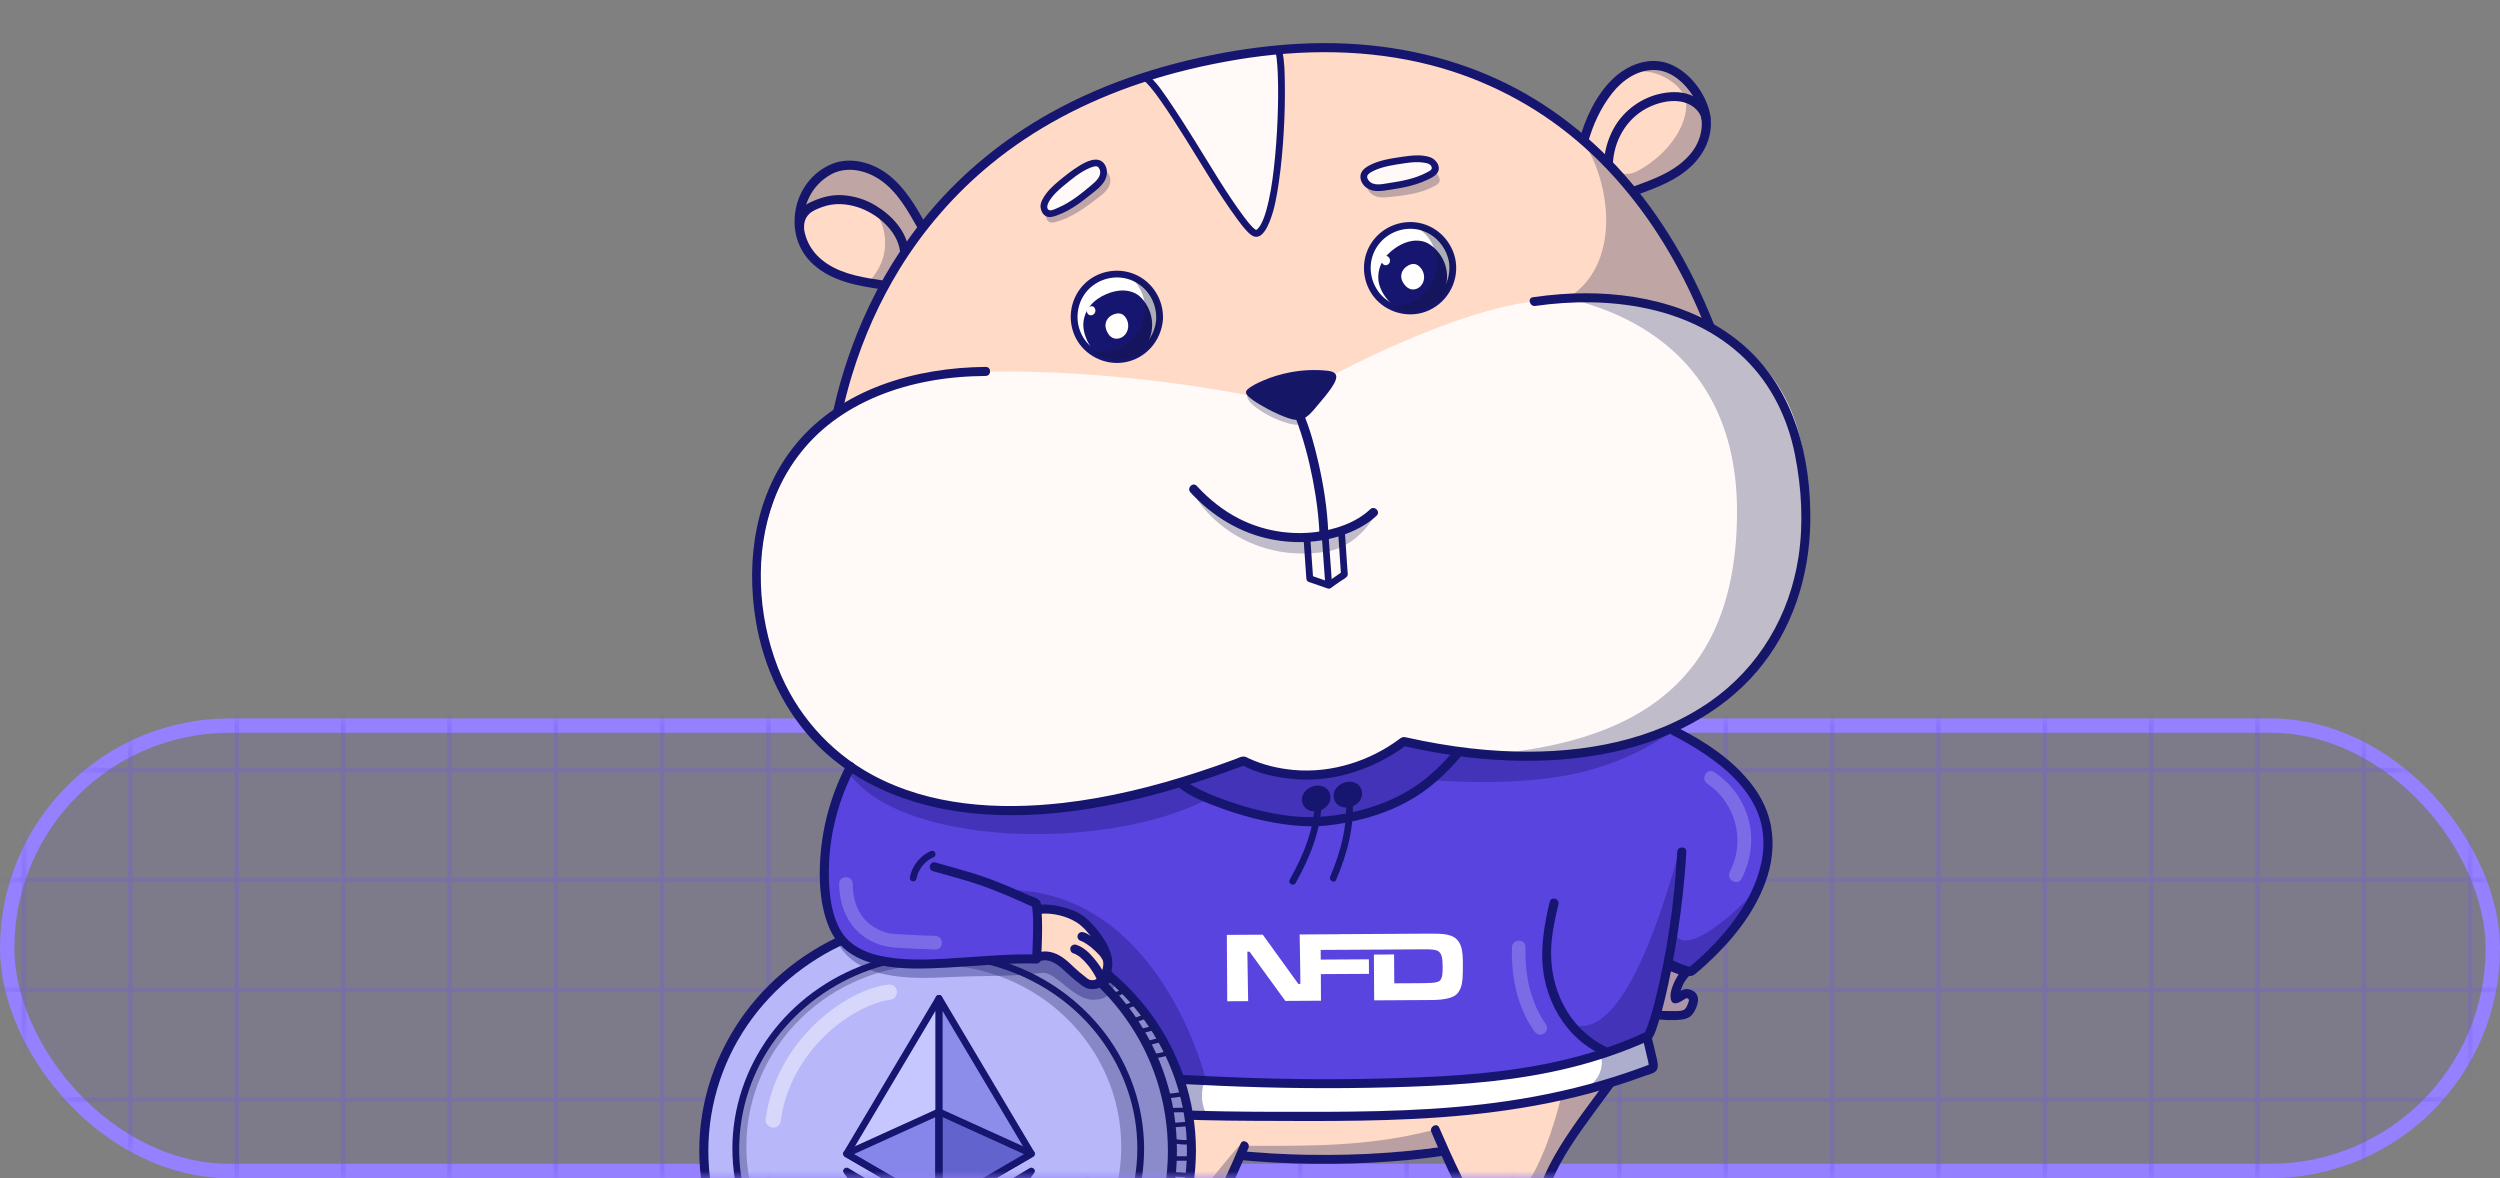 <svg width="174" height="82" viewBox="0 0 174 82" fill="none" xmlns="http://www.w3.org/2000/svg"><rect x="0" y="0" width="174" height="82" fill="#808080" stroke="none"/><rect x="0.5" y="50.5" width="173" height="31" rx="15.5" fill="#6C52EE" fill-opacity="0.1" stroke="#9580FF"></rect><mask id="mask0_1423_21109" style="mask-type:alpha" maskUnits="userSpaceOnUse" x="0" y="50" width="174" height="32"><rect y="50" width="174" height="32" rx="16" fill="#6C52EE" fill-opacity="0.3"></rect></mask><g mask="url(#mask0_1423_21109)"><mask id="mask1_1423_21109" style="mask-type:alpha" maskUnits="userSpaceOnUse" x="-20" y="-23" width="213" height="123"><path d="M193 -22.372H-19.4V99H193V-22.372Z" fill="white"></path></mask><g mask="url(#mask1_1423_21109)"><path d="M209.098 114.91H-35.497V-38.281H209.098V114.91ZM-35.181 114.594H208.782V-37.965H-35.181V114.594Z" fill="#6C52EE" fill-opacity="0.8"></path><path d="M208.94 76.375H-35.339V76.691H208.94V76.375Z" fill="#6C52EE" fill-opacity="0.8"></path><path d="M208.94 68.731H-35.339V69.047H208.94V68.731Z" fill="#6C52EE" fill-opacity="0.8"></path><path d="M208.94 61.087H-35.339V61.404H208.94V61.087Z" fill="#6C52EE" fill-opacity="0.8"></path><path d="M208.94 53.444H-35.339V53.76H208.94V53.444Z" fill="#6C52EE" fill-opacity="0.8"></path><path d="M172.086 -38.124H171.77V114.752H172.086V-38.124Z" fill="#6C52EE" fill-opacity="0.8"></path><path d="M164.684 -38.124H164.367V114.752H164.684V-38.124Z" fill="#6C52EE" fill-opacity="0.8"></path><path d="M157.281 -38.124H156.965V114.752H157.281V-38.124Z" fill="#6C52EE" fill-opacity="0.8"></path><path d="M149.879 -38.124H149.562V114.752H149.879V-38.124Z" fill="#6C52EE" fill-opacity="0.8"></path><path d="M142.477 -38.124H142.16V114.752H142.477V-38.124Z" fill="#6C52EE" fill-opacity="0.8"></path><path d="M135.074 -38.124H134.758V114.752H135.074V-38.124Z" fill="#6C52EE" fill-opacity="0.8"></path><path d="M127.672 -38.124H127.355V114.752H127.672V-38.124Z" fill="#6C52EE" fill-opacity="0.8"></path><path d="M120.269 -38.124H119.953V114.752H120.269V-38.124Z" fill="#6C52EE" fill-opacity="0.8"></path><path d="M112.867 -38.124H112.551V114.752H112.867V-38.124Z" fill="#6C52EE" fill-opacity="0.8"></path><path d="M105.465 -38.124H105.149V114.752H105.465V-38.124Z" fill="#6C52EE" fill-opacity="0.8"></path><path d="M98.062 -38.124H97.746V114.752H98.062V-38.124Z" fill="#6C52EE" fill-opacity="0.8"></path><path d="M90.66 -38.124H90.344V114.752H90.66V-38.124Z" fill="#6C52EE" fill-opacity="0.8"></path><path d="M83.257 -38.124H82.941V114.752H83.257V-38.124Z" fill="#6C52EE" fill-opacity="0.8"></path><path d="M75.855 -38.124H75.538V114.752H75.855V-38.124Z" fill="#6C52EE" fill-opacity="0.8"></path><path d="M68.452 -38.124H68.136V114.752H68.452V-38.124Z" fill="#6C52EE" fill-opacity="0.8"></path><path d="M61.05 -38.124H60.733V114.752H61.05V-38.124Z" fill="#6C52EE" fill-opacity="0.8"></path><path d="M53.648 -38.124H53.331V114.752H53.648V-38.124Z" fill="#6C52EE" fill-opacity="0.8"></path><path d="M46.245 -38.124H45.929V114.752H46.245V-38.124Z" fill="#6C52EE" fill-opacity="0.8"></path><path d="M38.843 -38.124H38.527V114.752H38.843V-38.124Z" fill="#6C52EE" fill-opacity="0.8"></path><path d="M31.44 -38.124H31.124V114.752H31.44V-38.124Z" fill="#6C52EE" fill-opacity="0.8"></path><path d="M24.039 -38.124H23.722V114.752H24.039V-38.124Z" fill="#6C52EE" fill-opacity="0.8"></path><path d="M16.636 -38.124H16.32V114.752H16.636V-38.124Z" fill="#6C52EE" fill-opacity="0.8"></path><path d="M9.234 -38.124H8.917V114.752H9.234V-38.124Z" fill="#6C52EE" fill-opacity="0.8"></path><path d="M1.831 -38.124H1.515V114.752H1.831V-38.124Z" fill="#6C52EE" fill-opacity="0.8"></path></g></g><mask id="mask2_1423_21109" style="mask-type:alpha" maskUnits="userSpaceOnUse" x="0" y="0" width="174" height="82"><rect width="174" height="82" rx="41" fill="#6C52EE"></rect></mask><g mask="url(#mask2_1423_21109)"><path d="M110.204 9.888C110.615 8.385 111.251 7.13 112.149 6.061C113.046 4.991 114.511 4.275 115.852 4.665C116.531 4.862 117.111 5.318 117.583 5.846C118.344 6.699 118.878 7.824 118.763 8.962C118.647 10.112 117.884 11.118 116.948 11.796C116.011 12.474 114.908 12.875 113.82 13.267" fill="#FFDAC7"></path><path d="M110.508 9.971C110.857 8.711 111.401 7.504 112.216 6.474C112.953 5.542 114.067 4.78 115.306 4.881C116.574 4.984 117.613 6.135 118.126 7.22C118.697 8.429 118.488 9.743 117.622 10.751C116.621 11.918 115.143 12.457 113.737 12.963C113.358 13.099 113.522 13.708 113.905 13.57C115.322 13.059 116.807 12.518 117.875 11.407C118.889 10.354 119.364 8.918 118.906 7.494C118.477 6.16 117.379 4.826 116.017 4.385C114.666 3.948 113.202 4.561 112.229 5.511C111.061 6.652 110.331 8.252 109.901 9.803C109.792 10.194 110.399 10.361 110.508 9.971Z" fill="#161670"></path><path d="M119.048 8.155C118.92 7.529 118.458 7.018 117.902 6.724C117.237 6.372 116.465 6.357 115.738 6.487C114.287 6.745 112.994 7.68 112.293 8.974C111.886 9.726 111.662 10.562 111.626 11.417C111.609 11.822 112.238 11.822 112.255 11.417C112.323 9.806 113.177 8.293 114.617 7.532C115.316 7.163 116.189 6.936 116.98 7.07C117.649 7.184 118.299 7.626 118.441 8.322C118.522 8.718 119.13 8.55 119.049 8.154L119.048 8.155Z" fill="#161670"></path><path d="M85.803 3.867C61.661 7.851 57.933 26.716 57.392 32.88C57.077 36.48 56.842 40.954 57.117 45.781C57.274 48.532 59.61 51.302 60.177 54.186C60.634 56.51 59.235 58.942 60.051 61.239C62.106 67.026 65.723 71.235 70.98 75.739C78.263 81.98 107.775 82.533 112.626 74.608C113.982 72.392 116.064 50.05 116.306 47.932C116.306 47.932 121.879 34.034 120.73 29.107C116.965 12.974 105.543 0.61 85.803 3.867Z" fill="#FFDAC7"></path><path d="M79.518 5.255C81.454 6.437 86.506 16.744 87.47 16.238C89.074 15.396 89.489 4.629 88.957 3.436" fill="#FFF9F8"></path><path d="M64.233 15.873C63.548 14.657 62.835 13.41 61.743 12.54C60.651 11.67 59.073 11.258 57.836 11.906C57.21 12.234 56.613 12.742 56.256 13.353C55.679 14.34 55.499 15.603 55.837 16.695C56.179 17.799 57.126 18.634 58.178 19.113C59.23 19.592 60.391 19.765 61.535 19.934" fill="#FFDAC7"></path><path d="M64.449 15.62C63.729 14.343 62.971 13.026 61.782 12.124C60.715 11.313 59.2 10.886 57.913 11.407C56.573 11.95 55.631 13.181 55.376 14.593C55.12 16.015 55.523 17.427 56.606 18.404C57.923 19.593 59.7 19.895 61.395 20.144C61.792 20.202 61.963 19.596 61.563 19.537C60.198 19.336 58.766 19.134 57.586 18.367C56.523 17.677 55.893 16.605 55.928 15.325C55.965 14 56.645 12.822 57.795 12.163C58.881 11.542 60.198 11.821 61.2 12.48C62.441 13.297 63.194 14.677 63.905 15.938C64.104 16.291 64.648 15.973 64.449 15.62Z" fill="#161670"></path><path d="M55.965 15.844C55.949 15.49 56.05 15.167 56.3 14.91C56.549 14.654 56.908 14.53 57.235 14.407C58.035 14.11 58.903 14.162 59.706 14.423C61.028 14.854 62.455 16.037 62.643 17.487C62.695 17.883 63.324 17.888 63.272 17.487C63.09 16.073 62.092 14.993 60.903 14.281C60.241 13.884 59.488 13.653 58.72 13.59C57.879 13.521 57.133 13.736 56.378 14.091C55.709 14.406 55.302 15.11 55.335 15.844C55.354 16.248 55.984 16.25 55.965 15.844Z" fill="#161670"></path><path opacity="0.27" d="M60.612 14.483C61.182 14.722 62.616 17.351 60.445 19.643L61.303 19.935L62.852 17.533C62.852 17.533 63.932 15.998 64.165 15.78C64.052 15.679 62.667 13.097 61.643 12.368C60.549 11.588 58.921 11.388 57.63 11.856C57.211 12.009 55.301 13.717 55.666 15.384C55.703 15.41 56.995 12.966 60.612 14.484V14.483Z" fill="#18184C"></path><path d="M79.554 5.569C79.712 5.663 79.897 5.866 80.056 6.052C80.307 6.347 80.535 6.66 80.757 6.976C81.38 7.86 81.957 8.775 82.533 9.69C83.701 11.551 84.806 13.471 86.108 15.245C86.316 15.527 86.528 15.811 86.769 16.066C86.915 16.221 87.091 16.404 87.303 16.463C87.855 16.619 88.219 15.791 88.373 15.406C88.716 14.548 88.871 13.609 89.004 12.7C89.176 11.523 89.282 10.336 89.349 9.148C89.413 8.038 89.443 6.926 89.424 5.814C89.412 5.085 89.413 4.32 89.254 3.604C89.232 3.504 89.202 3.411 89.162 3.317C89.041 3.039 88.634 3.279 88.754 3.555C88.721 3.48 88.764 3.59 88.77 3.614C88.784 3.666 88.797 3.717 88.807 3.769C88.834 3.897 88.847 4.002 88.86 4.111C88.901 4.477 88.922 4.844 88.936 5.211C88.975 6.238 88.959 7.266 88.918 8.293C88.872 9.447 88.79 10.602 88.657 11.749C88.542 12.734 88.396 13.729 88.12 14.684C88.026 15.008 87.918 15.335 87.751 15.631C87.681 15.753 87.639 15.814 87.557 15.902C87.506 15.956 87.504 15.952 87.478 15.971C87.459 15.985 87.434 15.993 87.415 16.007C87.411 16.01 87.4 16.007 87.401 16.012C87.394 15.975 87.473 16.052 87.429 16.006C87.402 15.977 87.435 16.01 87.434 16.009C87.416 15.999 87.396 15.99 87.379 15.979C87.305 15.928 87.274 15.903 87.178 15.808C86.967 15.598 86.782 15.361 86.603 15.123C85.335 13.428 84.27 11.573 83.147 9.78C82.578 8.871 82.007 7.962 81.401 7.077C80.998 6.487 80.585 5.844 80.052 5.36C79.972 5.287 79.886 5.216 79.792 5.16C79.53 5.005 79.292 5.413 79.554 5.568V5.569Z" fill="#161670"></path><path d="M117.24 67.76C117.177 67.808 116.692 68.839 116.659 68.911C116.586 69.077 116.628 69.204 116.796 69.27C116.965 69.335 117.153 69.315 117.333 69.325C117.514 69.334 117.714 69.388 117.805 69.544C117.906 69.717 117.834 69.935 117.761 70.121C117.669 70.356 117.56 70.61 117.337 70.73C117.216 70.796 117.076 70.813 116.939 70.825C116.259 70.885 115.571 70.853 114.9 70.73C114.691 70.692 114.48 70.644 114.293 70.542C113.886 70.319 113.645 69.862 113.587 69.403C113.529 68.942 113.63 68.476 113.767 68.033C113.916 67.554 114.2 67.016 114.699 66.97C114.893 66.952 115.084 67.016 115.268 67.081C115.931 67.312 116.59 67.554 117.245 67.807" fill="#FFDAC7"></path><path d="M117.224 67.388C116.941 67.613 116.726 67.955 116.57 68.275C116.392 68.641 116.188 69.165 116.3 69.579C116.42 70.024 116.885 69.78 117.128 69.622C117.188 69.583 117.248 69.545 117.309 69.507C117.304 69.51 117.414 69.45 117.361 69.475C117.426 69.444 117.307 69.463 117.376 69.474C117.632 69.515 117.555 69.663 117.473 69.87C117.407 70.04 117.329 70.246 117.143 70.309C116.89 70.396 116.564 70.371 116.301 70.371C115.748 70.371 115.109 70.356 114.587 70.156C113.616 69.783 113.856 68.379 114.2 67.649C114.284 67.471 114.396 67.271 114.574 67.171C114.799 67.045 115.054 67.165 115.278 67.243C115.915 67.465 116.548 67.7 117.177 67.943C117.556 68.09 117.719 67.48 117.345 67.336C116.715 67.093 116.083 66.858 115.446 66.635C115.162 66.536 114.88 66.45 114.578 66.506C114.333 66.55 114.111 66.699 113.948 66.884C113.592 67.29 113.421 67.862 113.329 68.383C113.227 68.967 113.253 69.596 113.588 70.106C113.936 70.639 114.473 70.816 115.077 70.906C115.72 71.002 116.378 71.036 117.025 70.965C117.313 70.934 117.57 70.85 117.767 70.626C117.95 70.415 118.081 70.113 118.149 69.843C118.218 69.573 118.192 69.277 117.979 69.073C117.802 68.903 117.487 68.804 117.246 68.854C117.059 68.894 116.896 69.024 116.738 69.125C116.705 69.147 116.67 69.167 116.636 69.189C116.616 69.2 116.596 69.212 116.576 69.221C116.703 69.162 116.815 69.23 116.915 69.427C116.93 69.382 116.913 69.297 116.918 69.25C116.924 69.177 116.938 69.106 116.956 69.034C117.062 68.598 117.313 68.117 117.672 67.832C117.806 67.726 117.781 67.499 117.672 67.387C117.542 67.254 117.358 67.282 117.227 67.387L117.224 67.388Z" fill="#161670"></path><path d="M116.182 50.768C120.241 52.912 123.329 55.371 123.022 59.077C122.705 62.913 119.456 66.515 117.673 67.634L115.238 66.609C116.42 62.801 116.664 57.737 116.664 57.737" fill="#5A44E0"></path><path d="M114.139 50.12C115.967 50.889 117.773 51.793 119.364 52.99C120.479 53.828 121.504 54.853 122.134 56.11C123.595 59.022 122.168 62.259 120.279 64.593C119.442 65.627 118.488 66.578 117.451 67.413C117.553 67.385 117.656 67.359 117.758 67.332C116.958 67.13 116.064 66.764 115.529 66.115L115.61 66.421C115.993 65.195 116.502 63.995 116.792 62.741C117.021 61.751 117.002 60.775 116.565 59.843C116.265 59.201 115.807 58.638 115.327 58.12C115.051 57.823 114.606 58.269 114.882 58.565C115.654 59.396 116.331 60.366 116.321 61.543C116.31 62.72 115.829 63.797 115.465 64.856C115.34 65.222 115.216 65.587 115.097 65.955C115.042 66.129 114.943 66.319 115.035 66.496C115.106 66.631 115.262 66.76 115.376 66.859C115.831 67.252 116.38 67.518 116.94 67.729C117.243 67.843 117.646 68.059 117.932 67.83C118.217 67.603 118.492 67.362 118.761 67.115C120.491 65.534 122.058 63.62 122.875 61.399C123.332 60.154 123.5 58.811 123.262 57.501C123.083 56.522 122.653 55.598 122.069 54.795C120.472 52.598 117.965 51.17 115.546 50.055C115.136 49.867 114.723 49.687 114.309 49.513C114.15 49.447 113.964 49.585 113.922 49.734C113.87 49.915 113.986 50.055 114.142 50.121L114.139 50.12Z" fill="#161670"></path><path d="M85.972 3.534C81.478 4.281 77.061 5.644 73.074 7.875C69.927 9.635 67.083 11.933 64.752 14.687C62.799 16.994 61.207 19.592 60.007 22.365C59.044 24.593 58.317 26.921 57.843 29.302C57.289 32.082 57.124 34.93 57.008 37.757C56.947 39.25 56.921 40.744 56.937 42.239C56.945 43.053 56.966 43.868 57.001 44.681C57.031 45.369 57.046 46.059 57.189 46.735C57.743 49.35 59.549 51.511 60.101 54.128C60.416 55.619 60.279 57.155 60.368 58.666C60.413 59.428 60.511 60.192 60.731 60.924C60.919 61.548 61.166 62.16 61.41 62.764C62.329 65.046 63.476 67.231 64.886 69.249C66.373 71.377 68.122 73.31 70.031 75.066C71.178 76.123 72.32 77.051 73.724 77.739C76.577 79.135 79.765 79.843 82.888 80.319C86.636 80.891 90.444 81.095 94.232 80.972C97.8 80.856 101.41 80.471 104.86 79.523C107.372 78.832 110.154 77.808 111.916 75.788C112.809 74.763 113.175 73.516 113.471 72.212C113.993 69.916 114.315 67.574 114.695 65.251C114.932 63.799 115.178 62.347 115.448 60.9C115.718 59.453 116.104 57.894 116.381 56.382C116.52 55.624 116.477 54.832 116.436 54.067C116.379 53.015 116.276 51.967 116.178 50.919C116.086 49.925 115.99 48.929 115.946 47.931C115.93 47.546 115.92 47.157 115.939 46.772C115.942 46.71 115.978 46.577 115.957 46.523C115.927 46.448 115.917 46.612 115.924 46.6C115.937 46.581 115.944 46.557 115.956 46.538C116.409 45.794 116.748 44.946 117.116 44.158C118.627 40.925 120.042 37.578 120.897 34.105C121.262 32.622 121.574 31.028 121.371 29.496C121.245 28.55 120.948 27.61 120.686 26.695C120.396 25.68 120.073 24.675 119.712 23.684C118.34 19.913 116.446 16.322 113.924 13.19C111.497 10.178 108.474 7.64 105.012 5.897C101.27 4.015 97.114 3.1 92.933 3.008C90.601 2.956 88.272 3.159 85.972 3.535C85.573 3.601 85.742 4.208 86.139 4.143C90.597 3.413 95.209 3.399 99.601 4.537C103.354 5.509 106.856 7.322 109.805 9.841C112.753 12.361 115.089 15.461 116.894 18.858C117.835 20.63 118.629 22.477 119.291 24.37C119.635 25.354 119.944 26.351 120.22 27.357C120.445 28.174 120.719 29.018 120.784 29.867C120.904 31.443 120.541 33.049 120.134 34.561C119.65 36.356 119.016 38.11 118.323 39.834C117.725 41.324 117.075 42.794 116.387 44.245C116.067 44.922 115.674 45.584 115.389 46.276C115.306 46.475 115.313 46.711 115.306 46.925C115.294 47.327 115.308 47.73 115.328 48.131C115.379 49.126 115.477 50.12 115.569 51.112C115.663 52.125 115.761 53.139 115.813 54.154C115.849 54.87 115.9 55.625 115.752 56.333C115.132 59.304 114.548 62.271 114.059 65.268C113.688 67.543 113.37 69.837 112.857 72.086C112.575 73.319 112.244 74.5 111.377 75.452C110.573 76.335 109.549 76.989 108.487 77.519C105.676 78.921 102.476 79.56 99.382 79.949C95.686 80.414 91.936 80.486 88.22 80.257C84.732 80.042 81.226 79.569 77.859 78.612C76.491 78.223 75.137 77.751 73.864 77.109C72.416 76.377 71.254 75.362 70.076 74.25C66.419 70.797 63.575 66.685 61.776 61.98C61.533 61.344 61.293 60.708 61.162 60.038C61.013 59.281 60.981 58.508 60.967 57.739C60.941 56.286 60.973 54.821 60.573 53.41C59.867 50.926 58.111 48.777 57.73 46.198C57.618 45.447 57.627 44.665 57.603 43.907C57.579 43.147 57.566 42.387 57.564 41.627C57.56 40.17 57.594 38.714 57.662 37.259C57.744 35.478 57.847 33.689 58.059 31.919C58.291 29.984 58.725 27.98 59.307 26.082C60.1 23.496 61.204 21.008 62.621 18.702C64.312 15.953 66.449 13.496 68.941 11.446C72.019 8.915 75.609 7.054 79.38 5.795C81.584 5.059 83.85 4.524 86.141 4.144C86.54 4.077 86.371 3.47 85.974 3.536L85.972 3.534Z" fill="#161670"></path><path d="M114.086 72.408C112.668 75.116 109.102 78.985 107.683 81.693C107.282 82.461 106.922 84.376 106.325 85.003C105.728 85.63 105.049 85.524 104.183 85.502C103.078 85.474 101.74 82.885 99.894 78.638" fill="#FFDAC7"></path><path d="M113.815 72.249C113.024 73.706 111.956 75.017 110.974 76.346C109.847 77.871 108.707 79.415 107.835 81.106C107.478 81.799 107.218 82.533 106.921 83.254C106.656 83.894 106.345 84.831 105.636 85.104C105.258 85.25 104.828 85.209 104.431 85.194C104.337 85.191 104.241 85.193 104.147 85.184C104.176 85.188 104.147 85.189 104.093 85.172C103.985 85.139 104.009 85.152 103.908 85.095C103.542 84.887 103.231 84.473 102.977 84.102C102.488 83.386 102.086 82.61 101.702 81.835C101.157 80.732 100.657 79.606 100.167 78.478C100.005 78.107 99.462 78.427 99.623 78.795C100.413 80.613 101.192 82.489 102.265 84.165C102.566 84.634 102.899 85.115 103.34 85.463C103.828 85.849 104.363 85.844 104.968 85.835C105.393 85.83 105.828 85.761 106.19 85.523C106.525 85.302 106.763 84.99 106.959 84.645C107.383 83.897 107.663 83.072 107.984 82.277C108.685 80.54 109.833 78.973 110.928 77.468C111.574 76.579 112.238 75.702 112.882 74.812C113.407 74.087 113.932 73.353 114.359 72.565C114.552 72.209 114.009 71.89 113.815 72.248V72.249Z" fill="#161670"></path><path d="M62.865 73.088C62.865 73.088 62.946 75.546 63.238 75.739C63.618 75.99 73.911 77.693 87.792 77.697C96.621 77.701 105.729 77.94 114.99 74.355C115.204 74.271 114.946 73.59 114.671 72.338" fill="white"></path><path d="M62.55 73.088C62.567 73.578 62.597 74.069 62.648 74.557C62.681 74.877 62.714 75.206 62.794 75.518C62.843 75.706 62.915 75.917 63.094 76.019C63.242 76.102 63.432 76.13 63.595 76.166C63.912 76.236 64.232 76.293 64.552 76.347C67.371 76.832 70.227 77.129 73.075 77.377C77.778 77.787 82.5 77.994 87.221 78.01C92.193 78.028 97.186 78.093 102.141 77.601C104.688 77.349 107.223 76.95 109.711 76.339C110.992 76.025 112.261 75.655 113.509 75.227C113.836 75.115 114.162 74.999 114.486 74.879C114.715 74.794 115.061 74.732 115.242 74.557C115.46 74.346 115.376 73.985 115.322 73.726C115.221 73.233 115.083 72.745 114.974 72.253C114.887 71.857 114.279 72.025 114.367 72.421C114.476 72.913 114.613 73.399 114.715 73.894C114.726 73.948 114.764 74.202 114.753 74.198C114.676 74.176 115.019 74.007 114.709 74.125C114.547 74.186 114.384 74.248 114.22 74.308C113.003 74.755 111.766 75.146 110.514 75.483C108.1 76.132 105.632 76.578 103.149 76.864C98.361 77.416 93.536 77.39 88.724 77.383C84.025 77.376 79.332 77.237 74.646 76.876C71.607 76.642 68.567 76.341 65.554 75.875C64.888 75.772 64.212 75.676 63.557 75.51C63.492 75.494 63.43 75.473 63.367 75.455C63.394 75.463 63.412 75.479 63.441 75.5C63.478 75.526 63.442 75.477 63.449 75.509C63.438 75.455 63.413 75.403 63.4 75.349C63.248 74.76 63.23 74.128 63.197 73.523C63.19 73.378 63.182 73.231 63.177 73.086C63.163 72.682 62.534 72.68 62.548 73.086L62.55 73.088Z" fill="#161670"></path><path d="M59.209 53.346C57.936 56.06 59.241 63.875 59.407 64.285C60.095 66.536 62.45 72.088 62.865 73.249C62.865 73.249 65.81 73.904 67.159 74.06C74.236 74.881 82.99 75.531 92.256 75.307C101.237 75.089 109.254 75.054 114.672 72.127C115.887 69.989 116.438 63.313 116.677 61.278C117.753 55.1 116.183 50.767 116.183 50.767C113.577 51.948 114.576 51.337 111.807 52.061C107.181 53.27 97.697 51.603 97.697 51.603C90.463 55.707 86.75 53.068 85.695 53.07L59.209 53.346Z" fill="#5A44E0"></path><path d="M106.779 20.99C115.681 19.701 124.163 22.986 125.505 31.617C127.836 46.621 116.885 55.851 98.388 51.66C98.388 51.66 93.979 53.377 91.07 53.867C88.017 54.382 86.567 53.164 86.567 53.164C62.169 62.135 53.016 51.299 52.916 40.176C52.857 33.673 56.73 28.457 62.969 26.637C64.258 26.261 65.586 26.029 66.923 25.912C67.58 25.855 68.297 25.868 68.95 25.859C77.775 25.743 85.787 27.305 86.726 27.493C90.432 28.236 92.936 26.018 92.936 26.018C102.338 21.175 106.781 20.99 106.781 20.99H106.779Z" fill="#FFF9F8"></path><path d="M106.863 21.293C111.9 20.574 117.647 21.263 121.442 24.967C123.285 26.765 124.428 29.119 124.926 31.63C125.388 33.951 125.531 36.374 125.182 38.72C124.576 42.797 122.434 46.452 119.038 48.821C115.13 51.547 110.226 52.422 105.539 52.308C104.117 52.273 102.696 52.152 101.288 51.95C100.524 51.842 99.761 51.711 99.004 51.56C98.632 51.486 98.263 51.4 97.891 51.325C97.703 51.287 97.632 51.279 97.472 51.381C97.454 51.392 97.402 51.435 97.474 51.38C95.376 52.97 92.693 53.822 90.063 53.592C89.004 53.499 87.92 53.246 86.951 52.799C86.878 52.765 86.808 52.723 86.733 52.693C86.458 52.581 86.21 52.749 85.945 52.847C85.099 53.16 84.247 53.458 83.389 53.738C80.326 54.736 77.172 55.522 73.967 55.886C69.503 56.392 64.727 56.109 60.706 53.928C57.694 52.292 55.371 49.635 54.133 46.439C52.727 42.811 52.498 38.494 53.855 34.823C54.657 32.657 56.08 30.748 57.923 29.357C59.888 27.876 62.23 26.981 64.636 26.531C65.945 26.285 67.275 26.178 68.606 26.165C69.011 26.161 69.012 25.531 68.606 25.536C63.764 25.581 58.626 27.025 55.424 30.875C52.582 34.29 51.897 38.911 52.603 43.2C53.14 46.455 54.593 49.563 56.938 51.906C59.677 54.644 63.375 56.077 67.171 56.544C72.856 57.243 78.689 55.978 84.059 54.179C84.924 53.889 85.784 53.581 86.637 53.258L86.394 53.226C87.512 53.838 88.861 54.125 90.117 54.228C92.381 54.415 94.629 53.82 96.595 52.705C97.053 52.445 97.506 52.16 97.916 51.828C97.814 51.855 97.711 51.882 97.609 51.909C102.415 52.991 107.488 53.392 112.335 52.331C116.102 51.506 119.73 49.709 122.268 46.749C124.751 43.853 125.938 40.128 125.997 36.342C126.066 31.886 124.914 27.2 121.476 24.142C117.994 21.044 113.116 20.141 108.587 20.477C107.953 20.525 107.322 20.597 106.693 20.687C106.293 20.744 106.463 21.351 106.86 21.294L106.863 21.293Z" fill="#161670"></path><g opacity="0.27"><path d="M74.111 13.279C73.627 13.651 73.018 14.19 72.799 14.767C72.731 14.946 72.818 15.259 72.951 15.397C73.08 15.53 73.296 15.503 73.473 15.455C74.598 15.152 75.562 14.433 76.489 13.719C76.755 13.513 77.031 13.296 77.179 12.991C77.317 12.709 77.325 12.345 77.141 12.089C76.957 11.832 76.499 11.441 74.111 13.279Z" fill="#18184C"></path></g><path d="M73.845 12.775C73.403 13.143 72.852 13.671 72.668 14.217C72.611 14.385 72.706 14.672 72.837 14.793C72.965 14.912 73.167 14.876 73.333 14.823C74.382 14.489 75.262 13.777 76.107 13.071C76.351 12.868 76.6 12.654 76.729 12.364C76.848 12.095 76.84 11.758 76.655 11.529C76.471 11.3 76.023 10.958 73.844 12.776L73.845 12.775Z" fill="#FFF9F8"></path><path d="M73.677 12.608C73.265 12.954 72.852 13.341 72.589 13.818C72.474 14.026 72.388 14.237 72.43 14.477C72.472 14.717 72.593 14.951 72.813 15.054C73.041 15.162 73.303 15.085 73.529 15.005C73.811 14.905 74.085 14.781 74.348 14.637C74.861 14.357 75.33 14.006 75.784 13.641C76.193 13.313 76.707 12.973 76.934 12.482C77.106 12.11 77.085 11.636 76.796 11.327C76.578 11.095 76.265 11.074 75.97 11.147C75.657 11.225 75.36 11.389 75.088 11.558C74.591 11.866 74.129 12.233 73.678 12.607C73.444 12.802 73.78 13.135 74.013 12.942C74.57 12.479 75.168 11.976 75.842 11.689C75.913 11.658 75.987 11.632 76.062 11.612C76.094 11.602 76.128 11.595 76.161 11.588C76.223 11.575 76.152 11.581 76.232 11.579C76.26 11.579 76.287 11.579 76.315 11.579C76.338 11.579 76.269 11.571 76.337 11.584C76.356 11.587 76.374 11.594 76.392 11.6C76.356 11.589 76.365 11.587 76.402 11.609C76.468 11.649 76.396 11.576 76.441 11.64C76.484 11.701 76.522 11.744 76.547 11.821C76.687 12.257 76.284 12.612 75.989 12.862C75.277 13.464 74.534 14.071 73.671 14.444C73.525 14.508 73.142 14.716 72.99 14.611C72.803 14.481 72.916 14.201 72.996 14.055C73.241 13.614 73.629 13.262 74.01 12.942C74.244 12.746 73.908 12.413 73.676 12.607L73.677 12.608Z" fill="#161670"></path><g opacity="0.27"><path d="M97.943 11.787C98.523 11.726 99.304 11.701 99.857 11.965C100.029 12.048 100.197 12.331 100.208 12.519C100.22 12.702 100.06 12.829 99.911 12.914C98.964 13.459 97.824 13.597 96.713 13.713C96.393 13.746 96.059 13.777 95.745 13.659C95.453 13.55 95.189 13.294 95.126 12.986C95.062 12.677 95.081 12.087 97.944 11.787H97.943Z" fill="#18184C"></path></g><path d="M97.758 11.118C98.326 11.035 99.088 10.975 99.617 11.202C99.78 11.272 99.931 11.534 99.934 11.712C99.937 11.886 99.776 12.013 99.626 12.101C98.678 12.661 97.561 12.842 96.471 13.003C96.158 13.049 95.831 13.092 95.529 12.995C95.25 12.905 95.003 12.674 94.956 12.384C94.907 12.094 94.953 11.532 97.759 11.118H97.758Z" fill="#FFF9F8"></path><path d="M97.794 11.357C98.23 11.294 98.694 11.25 99.132 11.326C99.304 11.356 99.506 11.387 99.604 11.545C99.747 11.775 99.555 11.867 99.366 11.971C98.531 12.432 97.571 12.605 96.639 12.746C96.219 12.81 95.63 12.96 95.296 12.607C95.234 12.543 95.202 12.479 95.17 12.397C95.126 12.285 95.157 12.341 95.158 12.353C95.156 12.319 95.155 12.288 95.157 12.254C95.152 12.335 95.18 12.201 95.169 12.22C95.163 12.231 95.228 12.135 95.213 12.153C95.302 12.052 95.398 11.995 95.532 11.925C96.214 11.574 97.047 11.47 97.795 11.358C98.094 11.313 97.967 10.858 97.669 10.902C96.855 11.023 95.932 11.144 95.206 11.565C94.931 11.726 94.68 11.969 94.684 12.309C94.687 12.626 94.882 12.916 95.139 13.09C95.621 13.416 96.231 13.285 96.766 13.204C97.369 13.112 97.973 13.007 98.555 12.823C98.822 12.739 99.083 12.639 99.336 12.519C99.576 12.406 99.852 12.281 100.018 12.066C100.352 11.632 99.959 11.077 99.517 10.935C98.927 10.744 98.27 10.817 97.669 10.902C97.37 10.945 97.497 11.4 97.795 11.358L97.794 11.357Z" fill="#161670"></path><path d="M58.291 60.82C59.055 64.107 60.14 67.326 61.376 70.464C61.714 71.323 62.048 72.194 62.461 73.019C62.567 73.23 62.656 73.35 62.891 73.427C63.034 73.473 63.176 73.518 63.318 73.566C63.871 73.75 64.421 73.926 64.993 74.047C66.109 74.281 67.252 74.398 68.385 74.507C70.826 74.746 73.274 74.903 75.721 75.057C78.79 75.25 81.861 75.439 84.933 75.573C88.844 75.743 92.753 75.783 96.666 75.68C100.434 75.581 104.219 75.383 107.92 74.62C109.775 74.239 111.6 73.712 113.363 73.019C113.822 72.838 114.28 72.648 114.73 72.445C114.866 72.384 114.95 72.316 115.029 72.189C115.19 71.929 115.283 71.611 115.377 71.322C115.762 70.139 116.031 68.914 116.277 67.696C116.638 65.912 116.915 64.11 117.116 62.3C117.226 61.297 117.312 60.292 117.368 59.285C117.39 58.88 116.76 58.882 116.738 59.285C116.543 62.779 116.041 66.288 115.185 69.683C114.995 70.437 114.764 71.25 114.471 71.892C114.469 71.897 114.476 71.863 114.515 71.854C114.294 71.905 114.064 72.055 113.853 72.144C113.406 72.333 112.954 72.51 112.498 72.677C111.614 73.001 110.715 73.283 109.806 73.528C106.243 74.486 102.558 74.826 98.882 74.978C94.98 75.138 91.076 75.156 87.172 75.029C84.178 74.931 81.187 74.755 78.198 74.579C75.383 74.413 72.569 74.242 69.759 74.003C68.938 73.934 68.118 73.858 67.298 73.764C66.738 73.7 66.306 73.646 65.744 73.55C65.115 73.444 64.499 73.295 63.893 73.096C63.631 73.009 63.37 72.919 63.106 72.836C63.074 72.826 63.032 72.804 62.998 72.802C62.931 72.797 63.106 72.898 63.106 72.895C63.087 72.822 63.02 72.737 62.986 72.669C62.827 72.346 62.685 72.013 62.543 71.679C61.374 68.922 60.38 66.075 59.557 63.196C59.316 62.354 59.095 61.507 58.897 60.655C58.805 60.261 58.198 60.428 58.289 60.823L58.291 60.82Z" fill="#161670"></path><path d="M93.248 65.022L91.911 65.03L90.484 65.039H90.456L90.501 67.797L90.505 68.481H90.365L87.89 65.054L85.388 65.068L85.416 69.688L86.871 69.68L86.815 66.238H86.97L89.459 69.664L90.513 69.658L91.94 69.649L91.938 69.324L91.931 68.056V67.799L93.267 67.791L93.695 67.789L94.413 67.785L95.28 67.779L95.274 66.768L94.407 66.773L93.689 66.778L93.26 66.78L91.923 66.788V66.654L91.919 66.115L93.256 66.107L93.684 66.105L94.403 66.101L97.027 66.085L99.087 66.072C100.191 66.066 100.402 66.133 100.409 67.304C100.41 67.56 100.421 68.08 100.203 68.261C100.042 68.394 99.726 68.403 99.53 68.411C99.361 68.42 99.2 68.427 99.031 68.428L97.041 68.44L97.028 66.431L95.623 66.439L95.642 69.625L99.157 69.604C99.769 69.6 100.894 69.642 101.377 69.202C101.664 68.937 101.766 68.486 101.793 68.112C101.812 67.813 101.817 67.508 101.816 67.211C101.813 66.761 101.824 66.276 101.674 65.84C101.402 65.052 100.643 64.995 99.911 64.985C99.644 64.98 99.377 64.981 99.11 64.983L97.022 64.996L95.616 65.004L95.265 65.006L94.398 65.011L93.68 65.016L93.252 65.018L93.248 65.022Z" fill="white"></path><path d="M111.735 72.839C109.156 71.565 107.83 68.774 107.964 65.965C108.013 64.939 108.231 63.931 108.467 62.933C108.559 62.539 107.952 62.371 107.859 62.766C107.443 64.532 107.136 66.32 107.5 68.124C107.783 69.53 108.437 70.866 109.423 71.913C109.992 72.518 110.673 73.014 111.417 73.382C111.779 73.562 112.098 73.019 111.735 72.838V72.839Z" fill="#161670"></path><path d="M77.733 25.03C79.378 25.03 80.712 23.697 80.712 22.051C80.712 20.406 79.378 19.072 77.733 19.072C76.087 19.072 74.754 20.406 74.754 22.051C74.754 23.697 76.087 25.03 77.733 25.03Z" fill="white"></path><path d="M80.021 21.669C79.833 21.176 79.457 20.616 78.961 20.389C78.331 20.1 77.629 20.208 77.013 20.465C76.131 20.833 75.471 21.524 75.399 22.509C75.377 23.136 75.633 23.745 75.986 24.254C76.32 24.736 76.803 25.069 77.39 25.149C78.625 25.317 79.769 24.485 80.095 23.31C80.243 22.775 80.218 22.188 80.021 21.669Z" fill="#161670"></path><path d="M78.466 22.336C78.403 22.16 78.277 21.96 78.112 21.878C77.902 21.773 77.671 21.809 77.468 21.899C77.178 22.027 76.961 22.271 76.941 22.621C76.935 22.845 77.022 23.061 77.14 23.243C77.252 23.415 77.412 23.535 77.606 23.566C78.015 23.629 78.391 23.337 78.495 22.919C78.543 22.73 78.533 22.521 78.466 22.336H78.466Z" fill="white"></path><path d="M76.22 21.499C76.196 21.436 76.149 21.364 76.085 21.335C76.005 21.299 75.916 21.312 75.837 21.345C75.724 21.392 75.639 21.48 75.63 21.606C75.627 21.687 75.659 21.765 75.705 21.829C75.747 21.89 75.809 21.933 75.884 21.943C76.042 21.964 76.188 21.857 76.23 21.708C76.249 21.639 76.246 21.564 76.22 21.498V21.499Z" fill="white"></path><path d="M80.47 22.229C80.388 23.375 79.593 24.376 78.481 24.69C77.39 24.999 76.185 24.588 75.516 23.669C74.832 22.727 74.822 21.433 75.484 20.478C76.129 19.548 77.325 19.113 78.417 19.395C79.694 19.725 80.531 20.925 80.469 22.229C80.454 22.532 80.927 22.531 80.942 22.229C81.005 20.892 80.233 19.626 78.998 19.097C77.762 18.567 76.279 18.877 75.368 19.871C74.454 20.866 74.26 22.361 74.892 23.557C75.52 24.748 76.866 25.42 78.193 25.23C79.708 25.014 80.833 23.735 80.942 22.228C80.964 21.924 80.491 21.926 80.469 22.228L80.47 22.229Z" fill="#161670"></path><g opacity="0.35"><path d="M78.559 19.169C79.296 19.752 79.747 20.672 79.686 21.681C79.588 23.323 78.177 24.575 76.535 24.477C76.328 24.464 76.128 24.432 75.936 24.38C76.398 24.746 76.971 24.98 77.605 25.018C79.247 25.116 80.658 23.864 80.756 22.222C80.841 20.787 79.895 19.528 78.559 19.169Z" fill="#131338"></path></g><path opacity="0.27" d="M117.287 6.818C117.69 8.181 116.449 10.586 113.96 11.91C112.026 12.939 109.963 9.563 109.963 9.563C111.895 11.966 113.151 18.151 109.183 20.701C108.722 20.997 120.911 22.079 120.897 35.627C120.885 48.157 113.038 52.163 101.44 52.643C101.44 52.665 111.623 54.281 118.447 49.31C122.493 46.361 122.812 46.267 124.153 43.181C124.171 43.14 124.231 43.198 124.26 43.212C125.289 41.184 125.855 38.928 125.918 36.599C126.039 32.094 124.693 27.274 121.254 24.19C120.609 23.612 119.918 23.11 119.189 22.678C118.991 22.168 118.782 21.661 118.563 21.158C117.329 18.335 115.761 15.645 113.829 13.242C115.193 12.748 116.604 12.206 117.657 11.172C118.644 10.203 119.162 8.863 118.758 7.5C118.373 6.201 117.267 4.836 115.921 4.467C114.747 4.146 113.456 4.603 112.501 5.326C115.168 4.19 117.048 6.011 117.287 6.817V6.818Z" fill="#18184C"></path><path opacity="0.35" d="M109.608 53.853C105.131 54.814 99.547 54.288 99.547 54.288C99.547 54.288 93.939 60.166 84.129 55.574C77.201 59.286 62.196 59.012 58.876 53.488C67.356 57.764 75.049 56.625 80.449 55.066C81.903 54.647 86.555 52.952 86.555 52.952C86.555 52.952 88.251 54.066 91.826 53.91C95.023 53.77 97.848 51.517 97.848 51.517C97.848 51.517 101.667 52.44 106.438 52.489C108.962 52.516 113.203 52.064 116.521 50.766C116.521 50.766 113.946 52.918 109.606 53.852L109.608 53.853Z" fill="#161670"></path><path d="M91.519 55.747C91.474 57.706 90.715 59.538 89.765 61.225C89.615 61.49 90.023 61.729 90.173 61.463C91.165 59.702 91.944 57.79 91.991 55.747C91.999 55.443 91.526 55.443 91.519 55.747Z" fill="#161670"></path><path d="M91.922 54.697C91.509 54.61 91.009 54.812 90.774 55.161C90.563 55.474 90.558 55.862 90.793 56.163C91.041 56.481 91.489 56.532 91.852 56.415C92.275 56.279 92.656 55.892 92.604 55.42C92.579 55.236 92.514 55.079 92.386 54.942C92.262 54.81 92.096 54.733 91.922 54.696V54.697Z" fill="#161670"></path><path d="M94.63 54.721C94.382 54.403 93.934 54.351 93.571 54.468C93.148 54.605 92.767 54.992 92.819 55.464C92.844 55.647 92.909 55.805 93.037 55.942C93.161 56.074 93.327 56.151 93.501 56.187C93.914 56.275 94.414 56.072 94.649 55.723C94.86 55.411 94.865 55.023 94.63 54.722V54.721Z" fill="#161670"></path><path d="M93.662 55.356C93.827 57.32 93.357 59.203 92.584 61.003C92.465 61.28 92.872 61.521 92.992 61.242C93.798 59.367 94.307 57.405 94.134 55.356C94.109 55.056 93.636 55.053 93.662 55.356Z" fill="#161670"></path><path d="M82.036 54.783C82.804 55.448 83.868 55.83 84.803 56.182C86.239 56.721 87.735 57.13 89.252 57.35C90.033 57.462 90.82 57.531 91.608 57.508C92.476 57.481 93.348 57.335 94.196 57.153C95.69 56.834 97.152 56.307 98.456 55.502C99.663 54.758 100.698 53.788 101.618 52.715C101.88 52.409 101.436 51.961 101.173 52.27C100.4 53.173 99.549 54.011 98.564 54.683C97.394 55.48 96.087 56.028 94.72 56.384C93.15 56.792 91.56 56.979 89.943 56.809C88.448 56.65 86.969 56.274 85.549 55.785C84.889 55.557 84.236 55.303 83.606 54.999C83.374 54.887 83.145 54.769 82.922 54.638C82.759 54.542 82.574 54.42 82.481 54.339C82.177 54.074 81.728 54.518 82.036 54.784V54.783Z" fill="#161670"></path><path opacity="0.21" d="M106.79 71.778C105.592 70.09 105.174 67.964 105.234 65.925C105.252 65.32 106.195 65.325 106.177 65.933C106.121 67.824 106.498 69.745 107.609 71.31C107.756 71.518 107.639 71.835 107.434 71.954C107.194 72.091 106.938 71.987 106.79 71.778Z" fill="white"></path><path opacity="0.21" d="M118.836 54.556C120.827 55.885 121.503 58.558 120.396 60.678C120.114 61.217 120.929 61.694 121.212 61.154C121.889 59.857 122.074 58.325 121.665 56.913C121.288 55.611 120.437 54.49 119.313 53.739C118.805 53.401 118.332 54.219 118.836 54.555V54.556Z" fill="white"></path><path opacity="0.35" d="M70.564 61.943C80.847 62.398 83.91 75.072 83.91 75.072C83.91 75.072 83.247 76.386 84.071 77.739C83.639 77.775 83.117 77.51 82.685 77.547C81.766 74.768 81.123 72.087 79.351 69.758C77.909 67.865 73.659 64.425 71.071 63.272L70.564 61.943Z" fill="#161670"></path><path d="M93.371 37.113L90.954 37.416L91.159 40.335L92.48 40.793L93.567 40.032L93.371 37.113Z" fill="#FFF9F8"></path><path d="M86.849 27.086C87.149 26.825 87.542 26.651 87.902 26.492C88.513 26.226 89.158 26.036 89.813 25.911C90.629 25.756 91.473 25.713 92.3 25.794C92.57 25.821 93.029 25.865 93.004 26.266C92.971 26.789 92.009 27.831 91.621 28.308C91.375 28.611 90.972 29.095 90.566 29.197C90.565 29.197 90.564 29.197 90.562 29.197C90.54 29.204 90.516 29.21 90.489 29.215C90.103 29.278 89.688 29.117 89.334 28.98C88.863 28.797 88.409 28.567 87.969 28.318C87.609 28.113 87.231 27.902 86.922 27.624C86.73 27.451 86.624 27.277 86.847 27.084L86.849 27.086Z" fill="#161670"></path><path d="M89.657 28.173C89.85 28.281 89.957 28.6 90.042 28.787C90.245 29.238 90.409 29.707 90.558 30.179C91.001 31.562 91.326 32.987 91.553 34.421C91.7 35.348 91.801 36.281 91.84 37.219C91.844 37.323 92.456 37.225 92.448 37.055C92.379 35.422 92.129 33.796 91.762 32.204C91.49 31.02 91.172 29.818 90.685 28.703C90.588 28.48 90.458 28.093 90.23 27.964C90.122 27.904 89.945 27.96 89.837 27.999C89.809 28.01 89.563 28.119 89.656 28.172L89.657 28.173Z" fill="#161670"></path><path d="M93.135 37.055C93.2 38.029 93.266 39.001 93.331 39.974L93.448 39.771C93.085 40.024 92.722 40.278 92.361 40.531C92.422 40.523 92.482 40.515 92.543 40.507C92.103 40.354 91.664 40.202 91.223 40.049C91.281 40.125 91.339 40.201 91.396 40.277C91.33 39.352 91.265 38.427 91.2 37.502C91.179 37.201 90.706 37.199 90.727 37.502C90.793 38.427 90.858 39.352 90.923 40.277C90.931 40.388 90.992 40.469 91.096 40.505C91.5 40.645 91.904 40.785 92.309 40.925C92.459 40.977 92.563 40.963 92.694 40.873C92.897 40.73 93.101 40.588 93.303 40.447C93.434 40.355 93.686 40.239 93.771 40.094C93.829 39.995 93.794 39.847 93.786 39.738C93.754 39.245 93.72 38.753 93.687 38.262C93.66 37.86 93.633 37.458 93.606 37.056C93.586 36.755 93.114 36.753 93.134 37.056L93.135 37.055Z" fill="#161670"></path><path d="M91.986 37.171C92.061 38.209 92.136 39.248 92.211 40.285C92.222 40.435 92.232 40.584 92.244 40.734C92.266 41.035 92.738 41.037 92.716 40.734C92.641 39.696 92.566 38.657 92.492 37.62C92.481 37.47 92.47 37.321 92.459 37.171C92.437 36.87 91.964 36.868 91.986 37.171Z" fill="#161670"></path><path opacity="0.27" d="M92.789 26.278C92.919 26.471 91.554 28.39 90.785 29.038C90.785 29.038 90.636 29.507 90.633 29.508C89.798 29.903 86.611 28.248 86.811 27.51C87.084 26.5 92.221 25.441 92.789 26.278Z" fill="#18184C"></path><path opacity="0.27" d="M92.351 38.387C94.565 38.023 95.789 35.794 95.734 35.73C95.734 35.73 94.046 36.944 92.146 37.266C86.563 38.213 83.076 34.044 83.076 34.044C82.75 34.398 86.061 39.422 92.352 38.387H92.351Z" fill="#18184C"></path><path d="M95.368 35.444C94.359 36.398 92.905 36.871 91.551 37.035C89.738 37.254 87.871 36.932 86.243 36.102C85.125 35.532 84.143 34.747 83.297 33.821C83.023 33.522 82.579 33.968 82.852 34.266C84.352 35.908 86.309 37.112 88.504 37.542C90.243 37.881 92.106 37.775 93.763 37.128C94.512 36.836 95.227 36.443 95.814 35.888C96.11 35.609 95.663 35.165 95.369 35.443L95.368 35.444Z" fill="#161670"></path><path d="M98.141 21.647C99.786 21.647 101.12 20.313 101.12 18.668C101.12 17.023 99.786 15.689 98.141 15.689C96.496 15.689 95.162 17.023 95.162 18.668C95.162 20.313 96.496 21.647 98.141 21.647Z" fill="white"></path><path d="M100.305 17.831C100.021 17.387 99.54 16.914 99.009 16.792C98.333 16.636 97.668 16.883 97.116 17.26C96.326 17.798 95.819 18.609 95.948 19.587C96.052 20.206 96.427 20.75 96.875 21.178C97.299 21.583 97.84 21.812 98.43 21.772C99.674 21.687 100.626 20.642 100.709 19.425C100.747 18.871 100.604 18.302 100.305 17.832V17.831Z" fill="#161670"></path><path d="M98.97 18.77C98.872 18.611 98.709 18.44 98.531 18.392C98.306 18.332 98.086 18.415 97.905 18.543C97.647 18.728 97.484 19.009 97.534 19.356C97.573 19.576 97.701 19.771 97.854 19.926C97.999 20.072 98.18 20.157 98.376 20.147C98.79 20.126 99.099 19.764 99.117 19.335C99.125 19.14 99.073 18.938 98.97 18.769V18.77Z" fill="white"></path><path d="M96.696 17.956C96.66 17.899 96.598 17.839 96.531 17.823C96.444 17.803 96.36 17.835 96.289 17.883C96.188 17.952 96.124 18.055 96.14 18.181C96.153 18.26 96.201 18.329 96.258 18.384C96.311 18.436 96.381 18.465 96.456 18.46C96.615 18.45 96.737 18.316 96.747 18.161C96.752 18.09 96.733 18.017 96.695 17.957L96.696 17.956Z" fill="white"></path><path d="M100.852 18.241C101.002 19.377 100.483 20.503 99.47 21.067C98.463 21.628 97.166 21.482 96.309 20.709C95.453 19.936 95.161 18.677 95.607 17.609C96.053 16.542 97.148 15.867 98.299 15.927C99.616 15.996 100.659 17.023 100.861 18.303C100.908 18.602 101.363 18.475 101.316 18.177C101.111 16.869 100.093 15.777 98.786 15.517C97.468 15.253 96.097 15.845 95.395 16.993C94.692 18.142 94.801 19.644 95.643 20.689C96.479 21.729 97.938 22.149 99.198 21.703C100.623 21.198 101.523 19.741 101.325 18.241C101.286 17.943 100.812 17.94 100.852 18.241Z" fill="#161670"></path><g opacity="0.35"><path d="M98.368 15.677C99.207 16.1 99.834 16.911 99.978 17.911C100.213 19.539 99.084 21.05 97.456 21.285C97.251 21.315 97.049 21.322 96.849 21.31C97.376 21.576 97.985 21.69 98.612 21.599C100.241 21.364 101.37 19.853 101.135 18.225C100.929 16.801 99.748 15.759 98.367 15.677H98.368Z" fill="#131338"></path></g><path d="M73.407 77.166C75.858 78.258 78.234 81.674 78.827 82.809C79.229 83.576 79.589 85.491 80.185 86.119C80.782 86.746 81.461 86.64 82.327 86.618C83.432 86.59 84.77 84 86.617 79.754" fill="#FFDAC7"></path><path d="M73.249 77.438C74.757 78.266 76.019 79.529 77.048 80.895C77.461 81.443 77.847 82.016 78.171 82.621C78.482 83.201 78.695 83.825 78.943 84.434C79.206 85.079 79.469 85.802 79.948 86.323C80.54 86.968 81.354 86.963 82.163 86.937C82.611 86.922 82.943 86.786 83.283 86.49C83.67 86.151 83.973 85.711 84.249 85.281C85.321 83.606 86.099 81.73 86.891 79.912C87.051 79.544 86.508 79.223 86.347 79.594C85.637 81.226 84.925 82.874 84.035 84.418C83.761 84.892 83.47 85.372 83.102 85.78C82.977 85.919 82.825 86.069 82.698 86.153C82.548 86.254 82.513 86.277 82.345 86.304C82.444 86.287 82.23 86.304 82.245 86.304C82.151 86.307 82.057 86.311 81.962 86.314C81.751 86.321 81.54 86.329 81.33 86.314C80.965 86.287 80.642 86.151 80.393 85.878C79.947 85.389 79.709 84.665 79.467 84.06C79.233 83.477 79.023 82.881 78.727 82.326C78.431 81.77 78.05 81.192 77.658 80.664C76.553 79.176 75.204 77.792 73.567 76.894C73.212 76.699 72.894 77.243 73.25 77.438H73.249Z" fill="#161670"></path><path opacity="0.3" d="M84.776 88.62C84.763 88.579 84.751 88.537 84.735 88.497C84.715 88.447 84.708 88.41 84.707 88.414C84.705 88.313 84.704 88.214 84.701 88.114C84.676 87.317 84.657 86.462 84.331 85.718C84.206 85.435 84.241 85.417 84.044 85.177C84.014 85.141 85.735 81.928 85.868 81.443L86.618 79.453C86.211 79.451 83.07 83.957 81.69 84.779C81.261 85.035 80.369 85.347 79.871 85.227L79.786 85.884C79.687 85.905 81.995 85.796 82.257 87.495C82.529 89.26 80.846 89.714 80.846 89.714C80.707 90.008 80.49 90.696 79.3 90.99C78.809 91.111 74.337 92.336 70.563 91.398C70.563 91.398 70.968 91.903 71.086 91.944C71.654 92.146 72.255 92.265 72.857 92.32C73.609 92.389 74.353 92.334 75.106 92.301C75.638 92.277 76.172 92.265 76.704 92.239C78.666 92.143 80.615 91.921 82.563 91.684C83.063 91.623 83.582 91.593 84.071 91.471C84.365 91.398 84.755 91.284 84.893 90.99C85.109 90.53 84.99 89.865 84.927 89.385C84.893 89.129 84.853 88.868 84.778 88.619L84.776 88.62Z" fill="#18184C"></path><path d="M65.954 96.672C75.326 96.672 82.924 89.397 82.924 80.423C82.924 71.449 75.326 64.174 65.954 64.174C56.581 64.174 48.983 71.449 48.983 80.423C48.983 89.397 56.581 96.672 65.954 96.672Z" fill="#B7B7F9"></path><path d="M82.61 80.076C82.603 83.41 81.506 86.654 79.519 89.329C77.564 91.96 74.784 93.959 71.696 95.04C68.392 96.196 64.753 96.323 61.376 95.402C58.186 94.531 55.28 92.726 53.113 90.226C50.958 87.74 49.601 84.584 49.346 81.299C49.089 77.983 49.918 74.653 51.694 71.841C53.456 69.05 56.08 66.861 59.1 65.547C62.27 64.168 65.875 63.797 69.264 64.456C72.555 65.095 75.63 66.699 78.002 69.073C80.309 71.385 81.879 74.374 82.412 77.6C82.547 78.419 82.608 79.247 82.61 80.076C82.61 80.481 83.24 80.482 83.239 80.076C83.232 76.629 82.104 73.242 80.042 70.479C77.99 67.731 75.129 65.656 71.896 64.517C68.483 63.315 64.698 63.191 61.208 64.144C57.899 65.047 54.861 66.929 52.623 69.533C50.393 72.127 49.002 75.369 48.722 78.782C48.438 82.234 49.312 85.736 51.167 88.659C52.991 91.531 55.694 93.814 58.814 95.163C62.143 96.604 65.871 96.996 69.43 96.304C72.822 95.645 76.004 93.971 78.446 91.524C80.887 89.078 82.491 86.002 83.03 82.649C83.167 81.798 83.237 80.938 83.238 80.075C83.238 79.67 82.61 79.669 82.609 80.075L82.61 80.076Z" fill="#161670"></path><path d="M65.353 64.178C68.654 64.186 71.889 65.209 74.584 67.118C77.194 68.967 79.227 71.62 80.323 74.624C81.465 77.755 81.597 81.221 80.69 84.428C79.813 87.53 77.982 90.311 75.502 92.367C72.996 94.445 69.848 95.717 66.601 95.964C66.186 95.995 65.769 96.01 65.352 96.011C64.947 96.011 64.946 96.642 65.352 96.641C68.767 96.633 72.143 95.578 74.929 93.595C77.648 91.66 79.747 88.93 80.905 85.798C82.105 82.55 82.237 78.924 81.296 75.594C80.39 72.385 78.491 69.477 75.92 67.355C73.301 65.192 70.06 63.873 66.673 63.601C66.233 63.565 65.793 63.549 65.352 63.548C64.947 63.548 64.946 64.176 65.352 64.177L65.353 64.178Z" fill="#161670"></path><path d="M81.551 81.898C81.977 81.896 82.405 81.921 82.827 81.979C82.912 81.99 82.996 81.959 83.021 81.869C83.041 81.795 82.996 81.687 82.912 81.675C82.46 81.614 82.007 81.581 81.551 81.583C81.349 81.584 81.348 81.9 81.551 81.898Z" fill="#161670"></path><path d="M81.643 80.789C82 80.789 82.358 80.789 82.716 80.789C82.802 80.789 82.874 80.716 82.874 80.632C82.874 80.548 82.802 80.475 82.716 80.475C82.359 80.475 82.001 80.475 81.643 80.475C81.558 80.475 81.486 80.548 81.486 80.632C81.486 80.716 81.558 80.789 81.643 80.789Z" fill="#161670"></path><path d="M81.594 79.553C81.991 79.647 82.401 79.682 82.807 79.65C82.891 79.644 82.964 79.583 82.964 79.493C82.964 79.413 82.893 79.329 82.807 79.336C82.427 79.366 82.048 79.338 81.678 79.25C81.596 79.23 81.507 79.276 81.484 79.359C81.46 79.443 81.51 79.533 81.593 79.553H81.594Z" fill="#161670"></path><path d="M81.613 78.469C81.991 78.441 82.368 78.411 82.746 78.383C82.83 78.376 82.903 78.315 82.903 78.226C82.903 78.145 82.831 78.061 82.746 78.068C82.368 78.097 81.991 78.126 81.613 78.155C81.529 78.161 81.456 78.222 81.456 78.312C81.456 78.392 81.528 78.477 81.613 78.469Z" fill="#161670"></path><path d="M81.428 77.431C81.847 77.411 82.266 77.407 82.686 77.42C82.888 77.426 82.888 77.111 82.686 77.105C82.266 77.092 81.848 77.096 81.428 77.115C81.343 77.12 81.271 77.185 81.271 77.272C81.271 77.355 81.343 77.434 81.428 77.43V77.431Z" fill="#161670"></path><path d="M81.153 76.446C81.556 76.424 81.959 76.376 82.358 76.303C82.441 76.289 82.489 76.186 82.468 76.109C82.443 76.021 82.358 75.984 82.273 76C81.902 76.067 81.528 76.11 81.151 76.13C81.066 76.135 80.994 76.2 80.994 76.287C80.994 76.37 81.066 76.45 81.151 76.445L81.153 76.446Z" fill="#161670"></path><path d="M80.356 73.654C80.673 73.623 80.985 73.557 81.285 73.453C81.364 73.425 81.423 73.344 81.395 73.259C81.37 73.182 81.284 73.12 81.201 73.149C81.061 73.198 80.918 73.239 80.772 73.272C80.7 73.287 80.629 73.301 80.557 73.313C80.538 73.316 80.518 73.319 80.499 73.322C80.494 73.322 80.448 73.329 80.474 73.325C80.434 73.331 80.395 73.335 80.356 73.339C80.275 73.347 80.195 73.406 80.199 73.496C80.203 73.574 80.269 73.663 80.356 73.653V73.654Z" fill="#161670"></path><path d="M79.909 72.76C80.236 72.677 80.562 72.593 80.889 72.509C80.969 72.489 81.025 72.395 80.999 72.315C80.972 72.235 80.89 72.183 80.805 72.206C80.478 72.289 80.152 72.373 79.825 72.456C79.745 72.477 79.689 72.57 79.715 72.65C79.742 72.731 79.824 72.782 79.909 72.76Z" fill="#161670"></path><path d="M79.448 71.925C79.743 71.85 80.038 71.775 80.334 71.7C80.415 71.68 80.47 71.586 80.444 71.506C80.418 71.426 80.335 71.374 80.25 71.397C79.955 71.471 79.659 71.546 79.363 71.621C79.283 71.641 79.227 71.735 79.253 71.815C79.28 71.895 79.362 71.947 79.448 71.925Z" fill="#161670"></path><path d="M79.017 71.156C79.243 71.078 79.469 71 79.695 70.922C79.773 70.895 79.832 70.812 79.805 70.728C79.779 70.651 79.694 70.589 79.611 70.618C79.385 70.696 79.158 70.774 78.933 70.852C78.855 70.879 78.796 70.962 78.823 71.046C78.848 71.123 78.934 71.186 79.017 71.156Z" fill="#161670"></path><path d="M78.308 70.257C78.525 70.178 78.741 70.102 78.957 70.023C79.034 69.996 79.094 69.915 79.067 69.829C79.042 69.754 78.956 69.689 78.873 69.72C78.656 69.798 78.44 69.875 78.224 69.953C78.147 69.98 78.087 70.061 78.114 70.147C78.139 70.223 78.225 70.287 78.308 70.257Z" fill="#161670"></path><path d="M77.674 69.388C77.849 69.311 78.024 69.231 78.199 69.153C78.233 69.139 78.262 69.093 78.272 69.059C78.282 69.022 78.277 68.972 78.256 68.938C78.235 68.904 78.202 68.875 78.162 68.865C78.118 68.856 78.082 68.863 78.041 68.881C77.866 68.959 77.691 69.038 77.516 69.117C77.482 69.131 77.452 69.177 77.443 69.21C77.432 69.248 77.438 69.298 77.459 69.332C77.48 69.365 77.512 69.395 77.552 69.404C77.597 69.414 77.633 69.406 77.674 69.388Z" fill="#161670"></path><path d="M76.947 68.579C77.079 68.505 77.21 68.43 77.342 68.356C77.413 68.316 77.444 68.212 77.398 68.141C77.353 68.071 77.259 68.041 77.183 68.084C77.052 68.158 76.921 68.233 76.789 68.307C76.717 68.347 76.687 68.451 76.732 68.522C76.777 68.593 76.871 68.622 76.947 68.579Z" fill="#161670"></path><path d="M76.112 67.805C76.129 67.789 76.147 67.775 76.165 67.761L76.133 67.785C76.195 67.737 76.262 67.698 76.333 67.668L76.296 67.684C76.313 67.676 76.331 67.669 76.35 67.663C76.389 67.649 76.423 67.627 76.444 67.59C76.464 67.556 76.473 67.507 76.46 67.469C76.447 67.431 76.424 67.394 76.387 67.375C76.35 67.356 76.306 67.345 76.266 67.359C76.126 67.409 75.999 67.482 75.888 67.581C75.859 67.608 75.842 67.654 75.842 67.693C75.842 67.732 75.859 67.778 75.888 67.805C75.918 67.832 75.958 67.853 76 67.851C76.042 67.849 76.079 67.835 76.112 67.805Z" fill="#161670"></path><path d="M74.969 66.982C75.019 66.961 75.071 66.94 75.122 66.92C75.142 66.915 75.16 66.905 75.175 66.892C75.192 66.88 75.206 66.866 75.216 66.847C75.227 66.829 75.234 66.809 75.235 66.788C75.239 66.767 75.239 66.746 75.231 66.725L75.216 66.687C75.202 66.664 75.183 66.645 75.159 66.63L75.121 66.614C75.093 66.607 75.065 66.607 75.037 66.614C74.987 66.635 74.935 66.656 74.885 66.677C74.864 66.682 74.847 66.691 74.831 66.705C74.814 66.717 74.8 66.73 74.791 66.749C74.779 66.767 74.773 66.787 74.772 66.808C74.767 66.829 74.767 66.85 74.775 66.872L74.791 66.91C74.804 66.933 74.823 66.952 74.848 66.966L74.885 66.982C74.913 66.99 74.941 66.99 74.969 66.982Z" fill="#161670"></path><path opacity="0.45" d="M54.354 77.946C54.768 74.722 57.042 71.759 59.901 70.281C60.566 69.937 61.274 69.683 62.041 69.564C62.327 69.52 62.485 69.161 62.415 68.905C62.332 68.6 62.043 68.486 61.756 68.531C60.185 68.776 58.739 69.596 57.514 70.579C56.117 71.701 54.948 73.163 54.194 74.79C53.728 75.797 53.425 76.844 53.284 77.945C53.247 78.232 53.556 78.481 53.82 78.481C54.139 78.481 54.319 78.234 54.355 77.945L54.354 77.946Z" fill="white"></path><path d="M79.156 79.965C79.149 82.729 78.245 85.419 76.601 87.639C74.969 89.844 72.645 91.519 70.058 92.421C67.317 93.375 64.302 93.48 61.502 92.718C58.838 91.993 56.412 90.485 54.605 88.394C52.825 86.334 51.703 83.726 51.487 81.008C51.266 78.24 51.956 75.456 53.44 73.109C54.901 70.797 57.075 68.981 59.577 67.887C62.228 66.729 65.243 66.418 68.08 66.974C70.795 67.507 73.335 68.828 75.297 70.783C77.229 72.707 78.545 75.201 78.992 77.895C79.106 78.579 79.156 79.272 79.159 79.965C79.159 80.268 79.632 80.269 79.631 79.965C79.624 77.101 78.686 74.29 76.971 71.997C75.276 69.732 72.917 68.02 70.252 67.077C67.419 66.075 64.276 65.968 61.377 66.757C58.63 67.504 56.108 69.066 54.25 71.228C52.403 73.375 51.251 76.061 51.018 78.887C50.785 81.713 51.502 84.638 53.032 87.059C54.541 89.446 56.783 91.342 59.371 92.465C62.128 93.662 65.218 93.989 68.168 93.419C70.984 92.875 73.627 91.487 75.654 89.457C77.642 87.468 79.012 84.874 79.458 82.092C79.571 81.388 79.628 80.677 79.63 79.965C79.63 79.661 79.159 79.66 79.158 79.965H79.156Z" fill="#161670"></path><path d="M65.353 90.449L58.919 81.502L65.353 85.345V90.449Z" fill="#C7C7FF"></path><path d="M65.382 90.377L71.816 81.431L65.382 85.273V90.377Z" fill="#8C8CEA"></path><path d="M71.787 80.303L65.355 84.041V69.481L71.787 80.303Z" fill="#8C8CEA"></path><path d="M58.919 80.303L65.353 84.041V69.481L58.919 80.303Z" fill="#C7C7FF"></path><path d="M65.353 84.041L58.919 80.303L65.353 77.382V84.041Z" fill="#8686EA"></path><path d="M71.667 80.099C69.79 81.19 67.913 82.28 66.035 83.372C65.768 83.527 65.501 83.682 65.234 83.838L65.589 84.041V69.481C65.442 69.521 65.296 69.56 65.149 69.6C65.874 70.819 66.599 72.039 67.324 73.258C68.478 75.2 69.634 77.144 70.789 79.086C71.054 79.531 71.318 79.976 71.582 80.421C71.737 80.683 72.146 80.445 71.99 80.183C71.266 78.964 70.54 77.744 69.816 76.525C68.661 74.582 67.505 72.639 66.35 70.696C66.086 70.251 65.821 69.806 65.557 69.361C65.438 69.161 65.118 69.245 65.118 69.481V84.041C65.118 84.221 65.318 84.335 65.473 84.245C67.35 83.153 69.227 82.063 71.105 80.972C71.372 80.817 71.64 80.662 71.907 80.505C72.169 80.353 71.932 79.945 71.668 80.097L71.667 80.099Z" fill="#161670"></path><path d="M65.379 84.041L71.812 80.303L65.379 77.382V84.041Z" fill="#6363CE"></path><path d="M58.8 80.506C60.677 81.598 62.554 82.688 64.432 83.78C64.699 83.935 64.967 84.09 65.234 84.246C65.389 84.335 65.589 84.221 65.589 84.042C65.589 82.397 65.589 80.752 65.589 79.107C65.589 76.497 65.589 73.887 65.589 71.277C65.589 70.678 65.589 70.08 65.589 69.481C65.589 69.246 65.269 69.162 65.149 69.362C64.425 70.581 63.699 71.801 62.975 73.02C61.82 74.963 60.664 76.906 59.51 78.849C59.245 79.294 58.98 79.739 58.717 80.184C58.561 80.445 58.969 80.683 59.125 80.422C59.849 79.203 60.575 77.983 61.299 76.764C62.454 74.822 63.61 72.878 64.764 70.936C65.029 70.49 65.294 70.046 65.558 69.6C65.411 69.561 65.264 69.521 65.118 69.481C65.118 71.126 65.118 72.772 65.118 74.416C65.118 77.026 65.118 79.636 65.118 82.246C65.118 82.845 65.118 83.443 65.118 84.042L65.473 83.839C63.596 82.747 61.719 81.657 59.841 80.565C59.574 80.41 59.306 80.255 59.039 80.099C58.773 79.943 58.538 80.355 58.801 80.507L58.8 80.506Z" fill="#161670"></path><path d="M65.472 83.838C63.595 82.747 61.718 81.656 59.84 80.565C59.573 80.41 59.305 80.255 59.038 80.099V80.507C60.916 79.654 62.795 78.802 64.673 77.948C64.939 77.827 65.205 77.707 65.472 77.586C65.354 77.518 65.235 77.45 65.117 77.382C65.117 79.327 65.117 81.272 65.117 83.217C65.117 83.492 65.117 83.766 65.117 84.041C65.117 84.345 65.589 84.346 65.589 84.041C65.589 82.097 65.589 80.151 65.589 78.207C65.589 77.932 65.589 77.657 65.589 77.382C65.589 77.189 65.392 77.107 65.234 77.179C63.356 78.032 61.477 78.884 59.599 79.737C59.333 79.858 59.067 79.978 58.8 80.1C58.635 80.175 58.659 80.426 58.8 80.508C60.677 81.599 62.554 82.69 64.432 83.781C64.699 83.936 64.967 84.091 65.234 84.247C65.497 84.4 65.736 83.992 65.472 83.839V83.838Z" fill="#161670"></path><path d="M65.472 84.246C67.349 83.155 69.226 82.064 71.104 80.973C71.371 80.818 71.639 80.663 71.905 80.507C72.047 80.424 72.071 80.174 71.905 80.099C70.027 79.246 68.149 78.394 66.271 77.54C66.004 77.419 65.739 77.299 65.472 77.178C65.314 77.106 65.117 77.188 65.117 77.381C65.117 79.326 65.117 81.271 65.117 83.216C65.117 83.491 65.117 83.765 65.117 84.04C65.117 84.344 65.589 84.345 65.589 84.04C65.589 82.096 65.589 80.15 65.589 78.206C65.589 77.93 65.589 77.656 65.589 77.381C65.471 77.449 65.352 77.517 65.234 77.585C67.112 78.438 68.99 79.29 70.868 80.143C71.135 80.264 71.4 80.384 71.667 80.506V80.098C69.79 81.189 67.913 82.279 66.035 83.371C65.768 83.526 65.5 83.681 65.234 83.837C64.967 83.993 65.208 84.398 65.472 84.245V84.246Z" fill="#161670"></path><path d="M65.556 90.33C64.831 89.32 64.105 88.311 63.38 87.303C62.224 85.696 61.069 84.09 59.914 82.483C59.65 82.116 59.386 81.75 59.123 81.383C59.015 81.491 58.908 81.598 58.8 81.706C60.682 82.83 62.564 83.954 64.446 85.078C64.709 85.235 64.971 85.392 65.234 85.549L65.117 85.345V90.449C65.117 90.752 65.589 90.754 65.589 90.449V86.243C65.589 85.953 65.621 85.643 65.589 85.354C65.566 85.142 65.337 85.061 65.174 84.963C64.816 84.75 64.459 84.536 64.102 84.323C63.085 83.715 62.067 83.107 61.049 82.499C60.38 82.099 59.71 81.698 59.041 81.299C58.849 81.184 58.575 81.424 58.718 81.621C59.443 82.631 60.169 83.64 60.894 84.648C62.05 86.255 63.205 87.861 64.361 89.468C64.624 89.835 64.888 90.201 65.151 90.568C65.328 90.813 65.738 90.578 65.559 90.33H65.556Z" fill="#161670"></path><path d="M65.556 90.568C66.282 89.558 67.007 88.549 67.733 87.541C68.888 85.934 70.043 84.328 71.199 82.721C71.463 82.354 71.726 81.988 71.99 81.621C72.132 81.423 71.859 81.183 71.667 81.299C70.09 82.241 68.512 83.183 66.936 84.126C66.537 84.364 66.138 84.601 65.741 84.84C65.576 84.938 65.388 85.024 65.236 85.141C65.042 85.291 65.119 85.687 65.119 85.904C65.119 86.447 65.119 86.989 65.119 87.532C65.119 88.504 65.119 89.477 65.119 90.45C65.119 90.753 65.591 90.754 65.591 90.45C65.591 88.964 65.591 87.478 65.591 85.992C65.591 85.777 65.591 85.561 65.591 85.346L65.474 85.549C67.356 84.425 69.237 83.301 71.12 82.177C71.382 82.02 71.645 81.863 71.908 81.707L71.585 81.384C70.859 82.393 70.134 83.402 69.408 84.41C68.253 86.017 67.098 87.624 65.942 89.231C65.678 89.597 65.415 89.963 65.151 90.33C64.973 90.577 65.383 90.813 65.559 90.569L65.556 90.568Z" fill="#161670"></path><g opacity="0.27"><path d="M65.954 63.715L62.443 65.913C71.182 65.913 79.653 70.77 79.392 79.965C79.17 87.772 72.092 95.303 64.163 96.124C64.752 96.183 65.349 96.215 65.954 96.215C75.326 96.215 82.924 88.94 82.924 79.966C82.924 70.992 75.326 63.717 65.954 63.717V63.715Z" fill="#18184C"></path></g><g opacity="0.3"><path d="M65.353 66.583C57.569 66.583 51.26 72.624 51.26 80.076C51.26 87.529 57.569 93.57 65.353 93.57C73.136 93.57 79.445 87.529 79.445 80.076C79.445 72.624 73.136 66.583 65.353 66.583ZM64.992 92.481C57.788 92.481 51.947 86.808 51.947 79.812C51.947 72.815 57.788 67.143 64.992 67.143C72.197 67.143 78.038 72.815 78.038 79.812C78.038 86.808 72.197 92.481 64.992 92.481Z" fill="#18184C"></path></g><path opacity="0.35" d="M58.074 65.162C59.361 68.292 63.38 68.144 66.202 68C68.309 67.892 70.296 67.999 72.527 67.712C73.471 67.591 74.788 69.685 76.156 69.578C76.365 69.561 76.869 69.582 77.264 69.136C77.703 68.638 77.685 68.097 77.355 67.512C75.15 63.592 57.449 63.642 58.075 65.163L58.074 65.162Z" fill="#161670"></path><path d="M72.314 63.187C73.169 63.345 74.725 63.301 75.347 63.907C75.551 64.106 76.946 66.651 76.986 67.693C76.998 67.988 76.505 68.646 76.223 68.733C76.067 68.781 75.898 68.725 75.752 68.653C75.107 68.333 74.682 67.707 74.162 67.21C73.641 66.713 72.868 66.325 72.218 66.635" fill="#FFDAC7"></path><path d="M58.877 54.017C56.58 58.002 56.987 62.463 57.984 64.538C59.9 68.525 69.491 66.803 72.218 66.636C72.218 66.636 72.322 63.979 72.114 62.789C68.328 61.068 65.185 61.186 64.365 59.645" fill="#5A44E0"></path><path d="M58.937 53.187C57.897 55.178 57.265 57.367 57.099 59.608C56.979 61.229 57.063 62.992 57.69 64.513C58.977 67.642 62.996 67.495 65.818 67.35C67.925 67.243 70.031 67.004 72.143 67.062C72.321 67.068 72.447 66.914 72.458 66.747C72.492 66.242 72.511 65.735 72.522 65.229C72.532 64.788 72.534 64.347 72.519 63.906C72.513 63.722 72.504 63.537 72.488 63.353C72.472 63.168 72.476 62.929 72.402 62.76C72.3 62.527 71.859 62.422 71.639 62.324C71.373 62.204 71.106 62.086 70.839 61.97C70.413 61.785 69.985 61.603 69.554 61.431C68.91 61.173 68.255 60.942 67.591 60.74C66.765 60.489 65.93 60.265 65.101 60.025C64.711 59.912 64.544 60.519 64.933 60.632C65.997 60.941 67.073 61.216 68.123 61.571C69.433 62.012 70.697 62.582 71.955 63.153L71.811 62.966C71.938 63.726 71.91 64.524 71.891 65.293C71.879 65.778 71.86 66.264 71.828 66.748L72.143 66.433C70.347 66.384 68.553 66.551 66.763 66.666C65.088 66.774 63.36 66.892 61.696 66.612C60.413 66.396 59.121 65.892 58.467 64.693C57.773 63.421 57.662 61.812 57.693 60.395C57.743 58.001 58.375 55.625 59.482 53.506C59.67 53.147 59.127 52.828 58.938 53.188L58.937 53.187Z" fill="#161670"></path><path d="M72.423 63.598C73.253 63.524 74.221 63.752 74.928 64.194C75.375 64.473 75.762 64.945 76.072 65.362C76.467 65.896 76.883 66.593 76.774 67.287C76.727 67.588 76.514 68.055 76.219 68.19C76.115 68.238 75.904 68.22 75.813 68.184C75.696 68.138 75.579 68.017 75.48 67.942C75.36 67.851 75.242 67.757 75.127 67.66C74.665 67.273 74.262 66.793 73.731 66.499C73.2 66.206 72.623 66.118 72.059 66.363C71.688 66.525 72.009 67.067 72.377 66.907C72.928 66.668 73.548 67.071 73.939 67.433C74.368 67.831 74.797 68.218 75.267 68.565C75.483 68.724 75.641 68.817 75.911 68.836C76.12 68.85 76.371 68.836 76.556 68.725C76.932 68.502 77.226 68.028 77.344 67.616C77.576 66.801 77.224 65.948 76.776 65.275C76.432 64.759 76.01 64.253 75.529 63.857C75.105 63.508 74.572 63.299 74.047 63.155C73.522 63.012 72.963 62.92 72.423 62.969C72.022 63.005 72.019 63.635 72.423 63.598Z" fill="#161670"></path><path d="M74.72 66.359C74.748 66.368 74.775 66.377 74.802 66.386C74.873 66.411 74.741 66.356 74.81 66.39C74.858 66.414 74.907 66.438 74.954 66.466C75.002 66.493 75.051 66.526 75.098 66.558C75.105 66.564 75.179 66.62 75.146 66.594C75.113 66.569 75.187 66.628 75.195 66.634C75.383 66.792 75.553 66.973 75.709 67.163C75.729 67.187 75.749 67.211 75.768 67.236C75.782 67.253 75.818 67.301 75.785 67.257C75.822 67.306 75.859 67.356 75.894 67.405C75.96 67.499 76.025 67.594 76.086 67.691C76.18 67.841 76.269 67.996 76.339 68.158C76.404 68.31 76.639 68.355 76.77 68.271C76.928 68.169 76.953 68.003 76.883 67.84C76.705 67.424 76.425 67.041 76.137 66.697C75.806 66.299 75.395 65.906 74.888 65.752C74.73 65.704 74.538 65.809 74.501 65.972C74.462 66.142 74.551 66.308 74.721 66.359H74.72Z" fill="#161670"></path><path d="M64.76 59.242C64.032 59.566 63.479 60.266 63.327 61.047C63.303 61.173 63.363 61.303 63.491 61.339C63.607 61.37 63.757 61.3 63.782 61.174C63.799 61.086 63.821 60.998 63.849 60.913C63.862 60.869 63.877 60.827 63.894 60.785C63.898 60.775 63.915 60.733 63.903 60.762C63.912 60.74 63.923 60.716 63.933 60.694C63.97 60.616 64.011 60.541 64.056 60.468C64.08 60.43 64.105 60.392 64.13 60.355C64.142 60.338 64.154 60.321 64.166 60.305C64.174 60.296 64.181 60.285 64.188 60.276C64.179 60.288 64.18 60.287 64.188 60.276C64.299 60.139 64.424 60.013 64.563 59.904C64.54 59.922 64.575 59.895 64.584 59.89C64.601 59.878 64.617 59.865 64.633 59.854C64.673 59.826 64.716 59.799 64.757 59.775C64.834 59.728 64.915 59.688 64.997 59.651C65.114 59.6 65.142 59.43 65.082 59.329C65.011 59.208 64.876 59.192 64.759 59.244L64.76 59.242Z" fill="#161670"></path><path opacity="0.21" d="M58.405 61.507C58.414 63.059 59.037 64.57 60.42 65.379C60.96 65.696 61.55 65.887 62.17 65.94C62.733 65.989 63.299 66.011 63.863 66.035C64.274 66.053 64.685 66.069 65.097 66.083C65.705 66.103 65.704 65.158 65.097 65.138C64.253 65.11 63.408 65.079 62.566 65.025C62.361 65.012 62.157 64.993 61.952 64.975C61.917 64.972 62.063 65.004 61.969 64.978C61.929 64.966 61.883 64.959 61.843 64.949C61.653 64.901 61.463 64.841 61.281 64.763C60.728 64.528 60.236 64.14 59.91 63.633C59.502 62.998 59.353 62.256 59.348 61.51C59.344 60.903 58.399 60.901 58.404 61.51L58.405 61.507Z" fill="white"></path><path d="M75.311 65.501C75.249 65.498 75.226 65.483 75.287 65.503C75.299 65.507 75.311 65.513 75.322 65.516C75.223 65.49 75.266 65.492 75.297 65.507C75.365 65.541 75.433 65.579 75.498 65.619C75.583 65.671 75.664 65.726 75.744 65.783C75.787 65.815 75.838 65.844 75.877 65.881C75.814 65.819 75.882 65.886 75.898 65.898C75.921 65.916 75.943 65.935 75.966 65.953C76.15 66.104 76.326 66.266 76.484 66.445C76.512 66.476 76.583 66.534 76.593 66.574C76.564 66.537 76.561 66.533 76.581 66.559C76.59 66.57 76.597 66.582 76.606 66.592C76.621 66.613 76.636 66.635 76.651 66.657C76.678 66.699 76.705 66.742 76.728 66.786C76.739 66.807 76.748 66.828 76.76 66.849C76.787 66.898 76.731 66.773 76.76 66.852C76.817 67.005 76.975 67.127 77.147 67.072C77.297 67.023 77.428 66.849 77.367 66.685C77.224 66.303 76.943 65.989 76.648 65.716C76.371 65.46 76.068 65.219 75.741 65.03C75.608 64.953 75.466 64.881 75.308 64.871C75.144 64.862 74.986 65.023 74.993 65.186C75.002 65.365 75.131 65.491 75.308 65.502L75.311 65.501Z" fill="#161670"></path><path opacity="0.35" d="M109.363 71.299C110.866 72.916 111.412 73.394 111.412 73.394C111.763 74.662 110.832 75.55 110.227 75.885C112.092 75.351 113.125 74.887 114.989 74.353L114.824 72.457C114.824 72.457 114.993 71.582 115.203 70.56C115.785 67.732 116.468 64.92 116.736 62.045C116.77 61.684 116.946 59.005 116.946 59.005C115.989 62.283 113.155 72.642 109.363 71.299V71.299Z" fill="#161670"></path><path opacity="0.35" d="M116.603 64.994C116.303 66.406 115.432 70.374 115.574 70.571C115.708 70.757 116.986 70.819 117.311 70.606C117.636 70.394 117.842 69.964 117.699 69.603C117.556 69.243 117.001 69.095 116.757 69.397C116.896 68.877 117.034 68.355 117.172 67.834C117.172 67.834 117.769 67.219 118.13 66.918C119.826 65.51 121.668 62.83 121.762 62.434C121.735 62.502 117.448 66.861 116.606 64.995L116.603 64.994Z" fill="#161670"></path><path opacity="0.3" d="M108.605 76.558C108.207 78.161 107.147 81.673 105.691 83.1C104.909 83.866 103.324 83.888 102.49 83.622C102.49 83.622 102.626 83.962 102.609 83.974C102.607 83.975 104.933 85.588 106.83 84.573C106.868 84.552 109.268 86.473 110.351 86.977C110.795 87.184 111.336 87.501 111.457 88.011C111.599 88.603 111.43 89.034 110.968 89.449C110.623 89.758 110.076 89.919 109.642 90.049C108.885 90.276 108.089 90.378 107.3 90.398C106.041 90.43 102.628 89.99 101.654 89.61C101.544 89.567 101.324 90.779 105.24 90.804C106.266 90.81 107.29 90.902 108.315 90.917C109.574 90.935 110.78 91.198 112.038 91.167C112.827 91.147 113.684 91.186 114.442 90.959C114.875 90.829 115.422 90.668 115.767 90.359C116.229 89.944 116.097 89.395 115.956 88.802C115.835 88.293 115.101 87.826 114.658 87.62C113.574 87.116 111.407 85.877 111.31 85.906C111.083 85.797 110.862 85.68 110.646 85.556C110.682 85.523 110.291 85.278 110.217 85.295C109.937 85.116 109.662 84.927 109.394 84.73C109.396 84.729 109.398 84.728 109.4 84.727C109.443 84.696 109.08 84.42 109.004 84.437C108.751 84.242 108.501 84.042 108.254 83.841C107.924 83.573 107.638 83.402 107.224 83.379C107.425 82.97 107.473 82.49 107.64 82.068C108.682 79.443 110.447 77.414 111.338 75.886L108.606 76.56L108.605 76.558Z" fill="#18184C"></path><path opacity="0.3" d="M99.586 78.69C95.129 79.828 90.954 79.752 86.939 79.746L86.758 80.202C88.963 80.275 92.364 80.498 94.566 80.398C96.786 80.298 100.144 79.849 100.144 79.849C99.992 79.491 99.734 79.047 99.586 78.69Z" fill="#18184C"></path></g></svg>